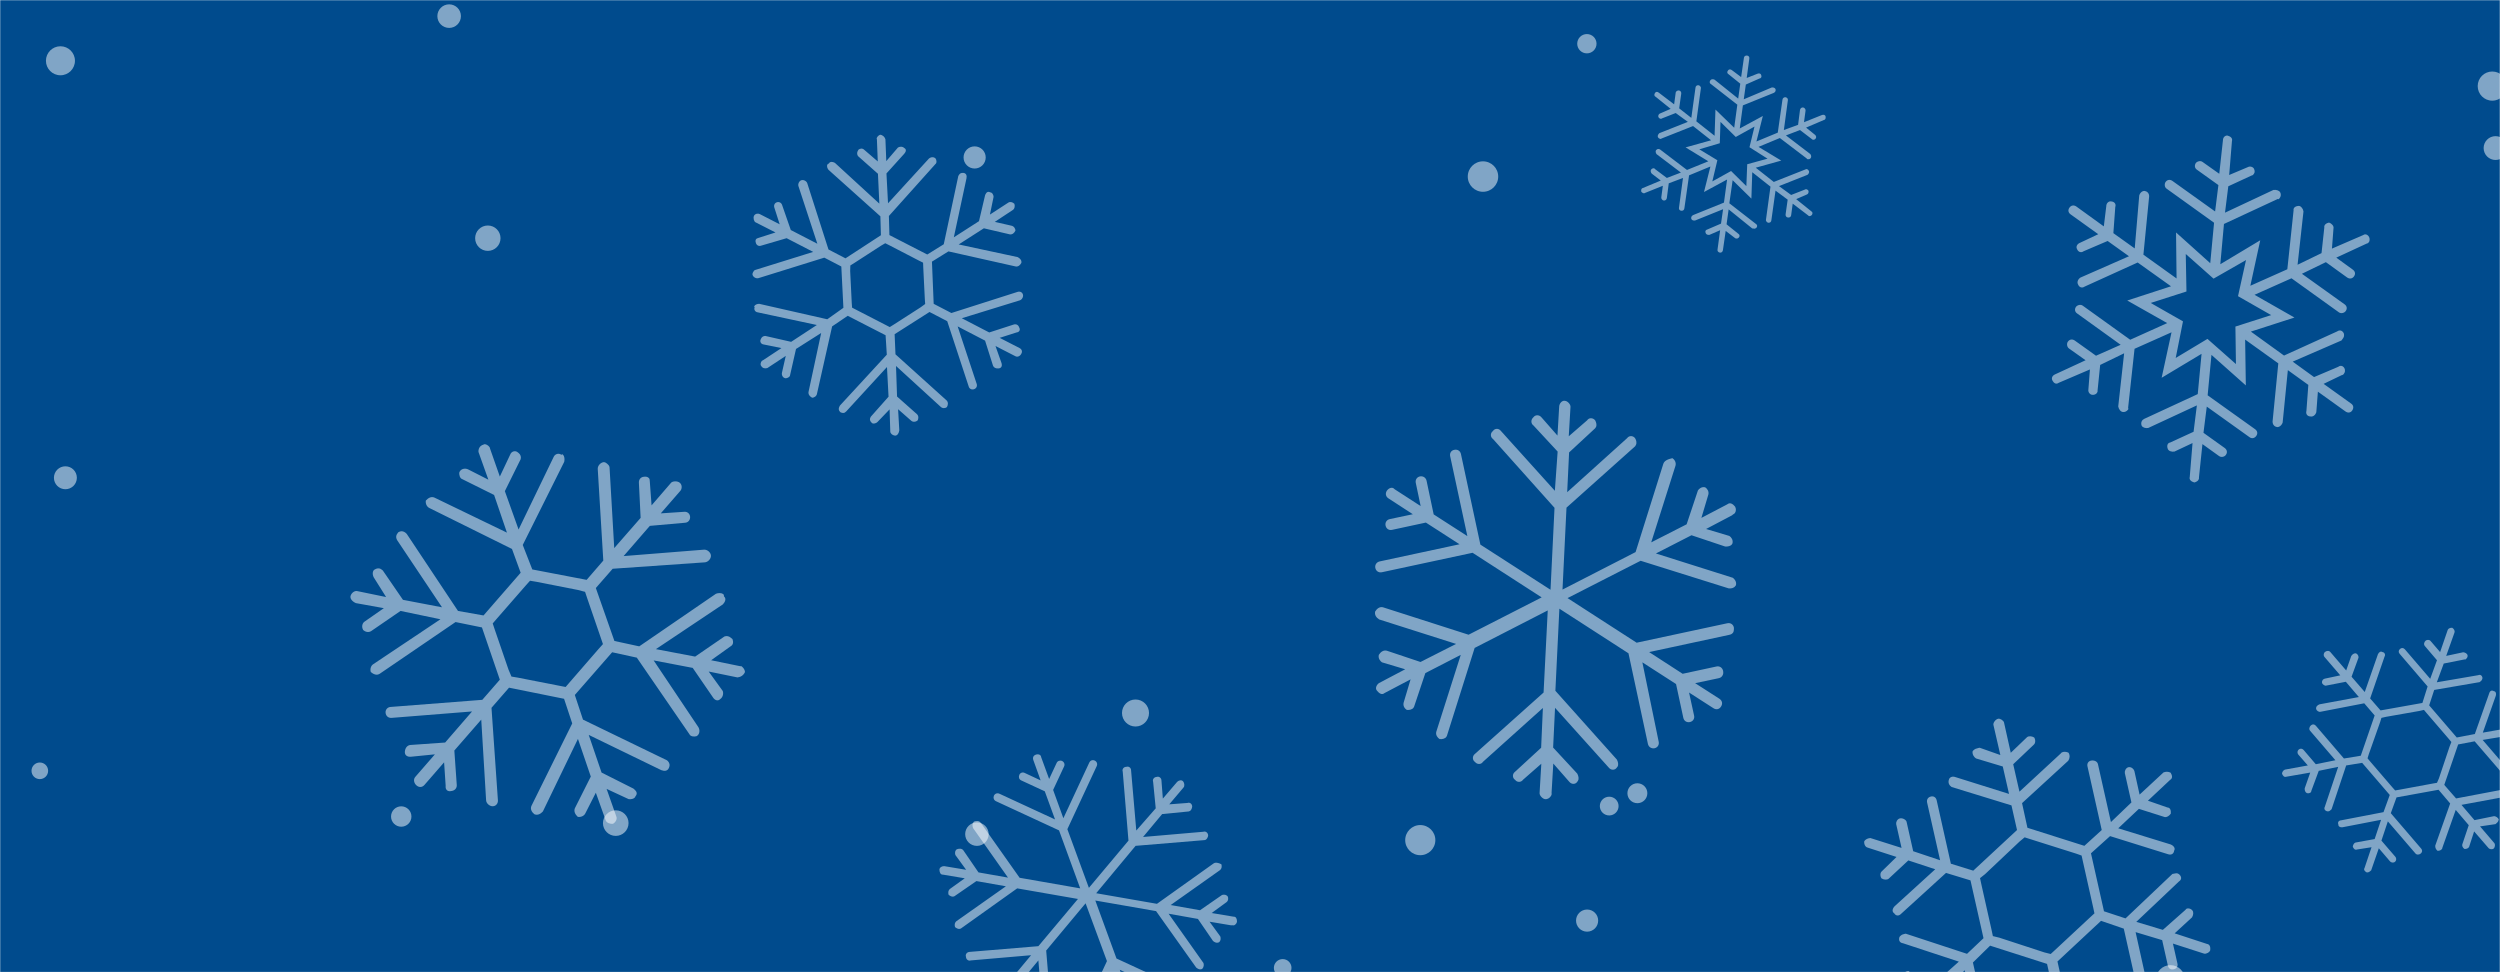 <svg xmlns="http://www.w3.org/2000/svg" version="1.1" xmlns:xlink="http://www.w3.org/1999/xlink" xmlns:svgjs="http://svgjs.dev/svgjs" width="1440" height="560" preserveAspectRatio="none" viewBox="0 0 1440 560"><g mask="url(&quot;#SvgjsMask1016&quot;)" fill="none"><rect width="1440" height="560" x="0" y="0" fill="rgba(0, 75, 141, 1)"></rect><circle r="5.56" cx="914.04" cy="25.18" filter="url(#SvgjsFilter1017)" fill="rgba(255, 255, 255, 0.5)"></circle><circle r="5.075" cx="738.825" cy="557.505" filter="url(#SvgjsFilter1017)" fill="rgba(255, 255, 255, 0.5)"></circle><circle r="5.4" cx="926.9" cy="464.3" filter="url(#SvgjsFilter1017)" fill="rgba(255, 255, 255, 0.5)"></circle><circle r="5.74" cx="943.13" cy="456.9" filter="url(#SvgjsFilter1017)" fill="rgba(255, 255, 255, 0.5)"></circle><circle r="6.38" cx="561.39" cy="90.69" filter="url(#SvgjsFilter1017)" fill="rgba(255, 255, 255, 0.5)"></circle><circle r="6.76" cx="562.7" cy="480.47" filter="url(#SvgjsFilter1017)" fill="rgba(255, 255, 255, 0.5)"></circle><circle r="7.31" cx="280.99" cy="137.2" filter="url(#SvgjsFilter1017)" fill="rgba(255, 255, 255, 0.5)"></circle><circle r="6.79" cx="258.71" cy="9.29" filter="url(#SvgjsFilter1017)" fill="rgba(255, 255, 255, 0.5)"></circle><circle r="8.68" cx="818.08" cy="483.91" filter="url(#SvgjsFilter1017)" fill="rgba(255, 255, 255, 0.5)"></circle><circle r="7.37" cx="354.67" cy="474.11" filter="url(#SvgjsFilter1017)" fill="rgba(255, 255, 255, 0.5)"></circle><circle r="6.605" cx="37.665" cy="275.195" filter="url(#SvgjsFilter1017)" fill="rgba(255, 255, 255, 0.5)"></circle><circle r="7.78" cx="654.05" cy="410.69" filter="url(#SvgjsFilter1017)" fill="rgba(255, 255, 255, 0.5)"></circle><circle r="5.875" cx="231.115" cy="470.315" filter="url(#SvgjsFilter1017)" fill="rgba(255, 255, 255, 0.5)"></circle><circle r="8.35" cx="1250.16" cy="564.27" filter="url(#SvgjsFilter1017)" fill="rgba(255, 255, 255, 0.5)"></circle><circle r="6.865" cx="1437.435" cy="85.285" filter="url(#SvgjsFilter1017)" fill="rgba(255, 255, 255, 0.5)"></circle><circle r="8.4" cx="1435.55" cy="49.59" filter="url(#SvgjsFilter1017)" fill="rgba(255, 255, 255, 0.5)"></circle><circle r="8.355" cx="34.815" cy="35.005" filter="url(#SvgjsFilter1017)" fill="rgba(255, 255, 255, 0.5)"></circle><circle r="4.785" cx="22.935" cy="443.985" filter="url(#SvgjsFilter1017)" fill="rgba(255, 255, 255, 0.5)"></circle><circle r="8.77" cx="854.2" cy="101.7" filter="url(#SvgjsFilter1017)" fill="rgba(255, 255, 255, 0.5)"></circle><circle r="6.375" cx="914.175" cy="530.265" filter="url(#SvgjsFilter1017)" fill="rgba(255, 255, 255, 0.5)"></circle><path d="M247.5 292.7L294.9 316.2 299.9 329.9 278.5 354.5 263.8 351.9 234.4 307.7C234 307.2 234 307.2 233.5 306.8 232.5 306 231.1 305.6 229.4 306.6 228.1 308.1 227.8 309.5 228.8 311.2L254.6 349.8 232.1 345.5 220.5 328.6C220.5 328.6 220 328.2 220 328.2 219 327.3 217.6 327 215.9 328 214.6 328.5 214.3 330.8 215.3 332.6L222.4 343.9 205.9 340.5C204.5 340.1 202.7 341.2 202 343S203.1 346.6 205 347.4L221.1 350.3 210.2 357.9C208.5 358.9 208.2 361.2 209.2 362.9 210.2 363.8 212.1 364.6 213.8 363.5L230.7 351.9 253.7 356.7 215.1 382.5C213.4 383.5 213.1 385.8 213.6 387.1 215.1 388.4 217 389.2 218.7 388.1L262.4 358.3 277.6 361.4 287.9 391.5 277.8 403.1 225 407.2C223.2 407.3 221.9 408.8 222.1 410.6S223.6 413.6 225.5 413.5L271.9 409.8 256.4 427.7 236.5 429.1C234.7 429.2 233.4 430.7 233.2 432.9S234.7 436 236.5 435.9L250.5 434.5 239.2 447.5C237.9 449 238.5 451.2 239.9 452.4 241.4 453.7 243.2 453.6 244.5 452.1L255.8 439.1 256.7 452.6C256.4 454.9 257.9 456.2 260.1 455.6 261.9 455.4 263.2 454 263.1 452.2L261.7 432.3 277.2 414.5 280 461C280.1 462.8 282.1 464.5 283.9 464.4S286.9 462.8 286.8 461L283.1 407.7 293.2 396.1 324.9 402.5 329.6 416.7 306.1 464.2C305.3 466 306.3 467.8 307.8 469 309.7 469.8 311.4 468.8 312.7 467.4L332.9 425.6 340.3 447.3 331.1 465.6C330.4 467.5 331.4 469.2 332.8 470.5 334.2 470.8 336.4 470.2 337.2 468.4L343.2 456.6 348.9 472.6C349.4 473.9 351.3 474.7 353.1 474.5 354.8 473.5 355.6 471.6 355 470.3L349.4 454.4 362.1 460.3C363.5 460.6 365.7 460 366 458.7 367.3 457.2 366.8 455.9 365.3 454.6 365.3 454.6 364.8 454.2 364.8 454.2L346.5 445 339.1 423.3 380.9 443.6C382.7 444.3 384.5 444.2 385.3 442.3 386.1 440.5 385.5 439.2 384.6 438.3 384.1 437.9 384.1 437.9 384.1 437.9L335.8 414.5 331.1 400.3 352.6 375.7 366.8 378.8 397.1 422.9C397.7 424.3 400 424.5 401.3 424 403 423 403.3 420.7 402.3 418.9L376.5 380.4 399 384.7 410.6 401.6C411.6 403.3 413.5 404.1 414.8 402.7 416.5 401.6 416.8 399.3 416.3 398L408.2 386.8 424.8 390.2C426.6 390 428.3 389 429.1 387.1 429.1 386.2 428.5 384.9 427.5 384.1 427.1 383.7 427.1 383.7 426.2 383.7L409.6 380.3 420.8 372.3C422.6 371.3 422.4 369.5 421.9 368.1 421.4 367.7 421.4 367.7 420.9 367.3 420 366.5 418.6 366.1 417.3 366.6L400.4 378.2 377.8 373.9 416.4 348.1C417.7 346.7 418.5 344.8 417 343.5 417 342.6 417 342.6 416.5 342.2 415.5 341.4 413.7 341.5 412.4 342L368.2 372.3 353.9 369.2 343.2 338.7 352.9 327.6 406.1 323.9C407.9 323.7 409.6 321.8 409.5 320S407.4 316.5 405.6 316.6L359.2 320.3 374.3 302.9 394.6 301.1C396.4 301 397.6 299.5 397.5 297.7 397.4 295.9 395.9 294.6 394.1 294.8L380.6 295.7 391.9 282.7C392.8 281.7 393.1 279.4 391.6 278.1 390.2 276.9 387.5 277.1 386.6 278L375.3 291.1 374.3 277.5C374.3 276.6 374.2 275.7 373.7 275.3 372.8 274.5 371.9 274.5 371 274.6 369.1 274.7 367.9 276.2 368 278L369 298.3 353.8 315.7 351.1 269.2C351 268.3 350.5 267.8 349.6 267 349.1 266.6 348.6 266.2 347.7 266.2 345.9 266.4 344.2 268.3 344.3 270.1L347.5 322.9 337.9 334 306.6 328 301.1 313.9 325 266C325.3 264.6 325.2 262.8 324.3 262 323.8 261.5 323.8 261.5 323.4 262 321.9 260.8 319.7 261.4 318.9 263.2L298.7 305 290.8 282.9 299.9 264.5C300.3 263.2 299.8 261.8 298.8 261 298.8 261 298.3 260.6 298.3 260.6 296.9 259.3 294.6 259.9 293.9 261.8L287.9 274.5 282.3 258.5C282.2 257.6 281.7 257.2 281.3 256.8 280.3 255.9 278.9 255.6 278.5 256.1 276.3 256.7 275.5 258.5 275.6 260.3L281.3 276.3 269.5 270.3C267.6 269.5 265.4 270.1 264.6 272 264.3 273.4 264.9 275.6 266.3 276L284.6 285.1 292 306.8 250.2 286.6C248.3 285.8 246.6 286.9 245.3 288.3 245 289.7 245.6 291.9 247.5 292.7ZM286.3 356.2L302.7 337.4 305.3 334.5 308.9 335.1 332.8 339.8 337 340.9 338.2 344.5 346.1 367.5 347.3 371 344.7 373.9 328.3 392.8 325.8 395.7 322.2 395 298.2 390.3 294.6 389.7 292.9 385.7 285 362.7 283.8 359.1 286.3 356.2Z" fill="rgba(255, 255, 255, 0.5)"></path><path d="M1075.7 488.2L1092.4 493.6 1083.9 501.9C1083 502.6 1082.8 504.4 1083.7 505.9 1085 506.8 1086.8 506.9 1087.8 506.2L1099.2 495.6 1114.7 500.7 1091.3 522C1089.9 523.5 1089.7 525.2 1091.1 526.1 1092 527.6 1093.7 527.8 1095.1 526.3L1120.9 502.8 1135 507.1 1142.5 540.4 1133 549.4 1097.7 537.8C1097.2 537.9 1096.6 538 1096.1 538.2 1095.5 538.3 1094.5 539.1 1094.1 539.7 1093.4 541.6 1094.3 543.1 1096.1 543.3L1128.3 553.9 1116.3 564.6 1099.7 559.7C1099.6 559.2 1099.1 559.3 1098.5 559.4 1097.4 559.7 1096.5 560.4 1096.2 561.7 1095.9 562.9 1096.8 564.4 1098.1 565.2L1111.6 569.1 1096.9 582.7C1095.9 583.5 1095.7 585.3 1096.6 586.8 1098 587.7 1099.7 587.8 1100.7 587L1114.5 574.2 1117 585.7C1117.4 587.3 1119.3 588.1 1120.4 587.8 1122 587.4 1123.4 586 1123 584.3L1119.7 569.6 1131.7 558.9 1138.5 589.5C1138.9 591.1 1140.2 592 1141.9 591.6 1143.5 591.2 1144.4 589.9 1144 588.3L1136.4 554.4 1146.3 544.7 1179.1 555.2 1181.9 567.7 1155.7 591.9C1154.2 592.9 1154.1 595.2 1155.5 596 1156.4 597.5 1158 597.2 1159.6 596.3L1183.3 574.3 1186.9 590.1 1174.9 600.9C1174 601.6 1173.9 604 1174.7 604.9S1177.8 605.9 1179.3 605L1188.3 596.7 1192.6 615.8C1193 617.5 1194.9 618.2 1196.5 617.8 1197.6 617.6 1199 616.1 1198.6 614.5L1194.4 595.4 1206.6 598.9C1207.8 599.2 1209.5 598.9 1210.2 597 1210.5 595.8 1209.5 593.7 1208.3 593.4L1192.9 588.8 1189.3 573 1220.2 582.7C1222 582.9 1223.6 582.5 1224.3 580.6 1224.6 579.4 1223.6 577.3 1222.4 577L1187.9 566.4 1185.1 553.8 1210.2 530.4 1223.3 534.9 1230.9 568.8C1231.3 570.5 1232.6 571.3 1234.2 570.9 1235.9 570.6 1237.3 569.1 1236.9 567.5L1230.1 536.9 1245.4 541.5 1248.7 556.2C1249.1 557.9 1250.4 558.7 1252.1 558.3 1253.7 558 1254.6 556.6 1254.2 555L1251.6 543.5 1269.6 549.3C1270.8 549.6 1272.8 548.5 1273.1 547.3 1273.3 545.6 1272.9 543.9 1271.2 543.7L1252.6 537.6 1262.6 528.4C1263.4 527.1 1263.6 525.3 1262.8 524.4 1262 523.4 1260.8 523.1 1259.7 523.3 1259.7 523.3 1259.2 523.5 1258.8 524.1L1245.8 535.6 1230.5 531 1255.1 507.7C1256.6 506.8 1256.8 505.1 1255.3 503.7 1254.7 503.2 1254 502.8 1252.9 503.1 1252.4 503.2 1251.8 503.3 1251.3 503.4L1224.3 529 1211.9 524.9 1204.4 491.5 1215.4 481.6 1248.7 492C1250.6 492.7 1252.1 491.8 1252.3 490 1253.1 488.7 1252.2 487.2 1250.3 486.4L1220.1 477.1 1232 465.9 1246.8 470.6C1248 470.9 1249.5 470 1250.4 468.6 1250.5 466.9 1250.2 465.2 1248.4 465.1L1237.2 461.2 1250 449.2C1251.6 448.3 1251.2 446.6 1250.3 445.1 1249.6 444.7 1248.4 444.4 1247.3 444.6 1247.3 444.6 1246.7 444.8 1246.2 444.9L1232.4 457.7 1229.4 444.1C1229.1 443 1227.7 441.6 1226 441.9 1224.4 442.3 1223.7 444.2 1223.9 445.3L1227.7 462.2 1215.9 473.5 1208.4 440.1C1208 438.5 1206.2 437.8 1204.5 438.1S1202 439.9 1202.4 441.5L1210.6 478.1 1200.6 487.2 1167.8 476.8 1164.7 462.6 1191.3 438.2C1192.2 436.9 1192.4 435.1 1191.5 433.6 1190.8 433.2 1189.6 432.9 1188.5 433.1 1187.9 433.2 1187.4 433.4 1187 434L1163.2 456 1159.6 440.2 1171.5 428.9C1172.4 428.1 1172.6 426.3 1171.7 424.8 1170.4 424 1168.6 423.8 1167.6 424.6L1158.2 433.6 1154.3 416.1C1154 415 1152 413.7 1150.9 414 1149.3 414.4 1148 416.4 1148.2 417.5L1152.2 434.9 1140.3 430.7C1139.8 430.8 1139.2 430.9 1138.7 431.1 1137.6 431.3 1136.6 432.1 1136.2 432.8 1136 434.5 1136.9 436.1 1138.3 436.9L1153.6 441.5 1157.2 457.3 1126.3 447.6C1124.4 446.9 1122.9 447.8 1122.6 449 1121.9 450.9 1122.8 452.4 1124.1 453.3L1158.6 463.9 1161.8 478.1 1136.6 501.5 1123.7 497.5 1115.5 460.9C1115.1 459.3 1113.8 458.4 1112.2 458.8 1110.5 459.2 1109.7 460.5 1110 462.2L1117.5 495.5 1102 490.3 1098.2 473.4C1098 472.3 1096 471 1094.3 471.4 1092.7 471.8 1092 473.7 1092.2 474.7L1095.3 488.4 1077.3 482.7C1076.8 482.8 1076.8 482.8 1076.2 482.9 1075.1 483.2 1074.2 483.9 1073.8 484.6 1073.6 486.4 1074.5 487.9 1075.7 488.2ZM1163.3 484.7L1166.2 482.3 1169.3 483.3 1195.9 491.7 1199 492.8 1199.7 496 1205.7 522.8 1206.4 526.1 1204 528.3 1183.6 547.3 1181.2 549.5 1177.6 548.6 1151.6 540.1 1147.9 539.2 1147.2 535.9 1141.2 509.1 1140.5 505.8 1143.4 503.5 1163.3 484.7Z" fill="rgba(255, 255, 255, 0.5)"></path><path d="M1361.2 135.4L1343.2 143.2 1344.1 131.4C1344.3 130.2 1343.2 128.8 1341.5 128.2 1340 128.5 1338.5 129.5 1338.8 131.1L1337.2 145.8 1323.4 152.5 1326.8 121.8C1326.6 120.3 1325.5 118.8 1324.3 118.6 1322.3 118.6 1320.8 119.6 1321.1 121.2L1317.5 155.1 1296.2 164.6 1301.9 138.4 1278.9 152.2 1281 129 1312 114.6C1312.4 115 1312.8 114.5 1313.1 114.1 1313.8 113.2 1314 111.9 1313.4 110.8 1312.8 109.7 1311.1 109.2 1309.5 109.4L1281.6 122.5 1283.5 107.3 1296.9 101.1C1297.7 101 1298 100.5 1298.3 100 1298.7 99.6 1298.9 98.4 1298.3 97.2 1297.7 96.1 1296 95.6 1294.9 96.2L1284 100.8 1285.6 81.3C1286.1 79.6 1284.8 78.6 1283.1 78.1 1281.9 77.9 1280.4 78.9 1280.4 80.9L1278.3 100.1 1268.7 93.3C1267.4 92.3 1265.5 93 1264.8 93.9 1263.9 95.3 1264.1 96.9 1265.5 97.8L1277.8 106.6 1275.9 121.8 1251.3 104.2C1249.9 103.2 1248.3 103.5 1247.4 104.8 1246.7 105.7 1246.6 107.8 1248 108.7L1275.3 128.3 1273.1 151.6 1253.4 133.9 1253.7 160.4 1234.6 146.7 1237.9 113.2C1238 111.2 1236.6 110.2 1235.4 110 1234.1 109.8 1232.7 110.9 1232.2 112.6L1229.6 143.1 1217.3 134.3 1218.4 119.2C1219 117.5 1217.9 116.1 1215.9 116 1214.7 115.8 1213.2 116.9 1213.2 118.9L1211.8 130.4 1195.9 118.9C1194.5 118 1193 118.2 1192 119.6S1191.3 122.5 1192.7 123.5L1208.6 134.9 1198.2 139.8C1196.3 140.5 1195.7 142.2 1196.3 143.3 1197 145.2 1198.7 145.8 1200.2 144.7L1214 138.8 1226.3 147.6 1198.3 159.9C1196.8 160.9 1196.3 162.6 1196.9 163.7 1197.6 165.6 1199.3 166.1 1200.7 165.1L1231.3 151.2 1250.5 164.9 1225.3 173.1 1248.3 186.1 1227 195.7 1199.7 176.1C1198.4 175.1 1196.5 175.8 1195.8 176.7 1194.8 178.1 1195.1 179.7 1196.5 180.6L1221.5 198.6 1207.3 204.9 1195 196.1C1193.6 195.2 1192.1 195.4 1191.1 196.8 1190.4 197.7 1190.4 199.7 1191.7 200.7L1201.3 207.5 1183.8 215.6C1181.9 216.4 1181.4 218.1 1182.4 219.5 1183 220.6 1184.3 221.6 1185.8 220.5L1203.8 212.8 1202.9 224.5C1202.7 225.8 1203.7 227.2 1205 227.4 1206.2 227.6 1207.3 227 1207.6 226.6 1208 226.1 1208.3 225.7 1208.2 224.9L1209.7 210.2 1223.5 203.5 1220.1 234.1C1220.4 235.7 1221.4 237.1 1222.7 237.3 1223.9 237.5 1225 236.9 1225.7 236 1226 235.6 1226 235.6 1225.8 234.8L1229.5 200.9 1250.8 191.4 1245.1 217.6 1268.1 203.8 1265.9 227 1235 241.3C1233.8 241.9 1232.9 243.3 1233.6 245.2 1234.2 246.3 1235.9 246.8 1237.4 246.5L1265.4 233.5 1263.5 248.7 1250 254.9C1248.5 255.1 1247.9 256.8 1248.7 258.7 1249.2 259.8 1250.9 260.4 1252.5 260.1L1262.9 255.2 1261.3 274.7C1260.8 276.4 1262.2 277.4 1263.9 277.9 1264.6 277.8 1265.7 277.2 1266.1 276.7 1266.4 276.3 1266.7 275.8 1266.6 275L1268.6 255.8 1278.2 262.7C1279.6 263.7 1281.5 263 1282.1 262L1282.1 262C1283.1 260.7 1282.8 259.1 1281.5 258.1L1269.2 249.3 1271.1 234.2 1295.7 251.8C1297 252.8 1298.6 252.5 1299.6 251.1S1300.3 248.2 1298.9 247.2L1271.6 227.7 1273.8 204.4 1293.6 222 1293.2 195.6 1312.3 209.3 1309 242.8C1309 244.8 1310.3 245.8 1311.6 246 1312.8 246.1 1314.2 245.1 1314.8 243.4L1317.8 213.2 1329.6 221.7 1328.5 236.7C1328 238.4 1329 239.9 1331 239.9 1332.3 240.1 1333.7 239.1 1334.2 237.4L1335.1 225.6 1351 237C1352.4 238 1354 237.8 1354.9 236.4S1355.7 233.5 1354.3 232.5L1338.4 221.1 1348.8 216.1C1349.6 216 1349.9 215.6 1350.2 215.1 1350.9 214.2 1350.7 213.4 1350.6 212.6 1349.9 210.7 1348.2 210.2 1346.8 211.3L1332.9 217.2 1320.6 208.3 1348.7 196.1C1349 195.6 1349.3 195.2 1349.7 194.7 1350.3 193.8 1350.2 193 1350.1 192.2 1349.4 190.4 1347.7 189.8 1346.2 190.9L1315.6 204.8 1296.5 191 1321.6 182.9 1298.6 169.8 1319.9 160.3 1347.2 179.9C1348.6 180.9 1350.5 180.1 1351.1 179.2 1352.1 177.9 1351.9 176.3 1350.5 175.3L1325.9 157.7 1339.7 151 1351.9 159.8C1353.3 160.8 1354.9 160.6 1355.9 159.2S1356.6 156.3 1355.2 155.3L1345.7 148.4 1363.2 140.3C1364 140.2 1364.3 139.7 1364.6 139.3 1364.9 138.8 1365.1 137.6 1364.6 136.5 1364 135.4 1362.6 134.4 1361.2 135.4ZM1308.2 181.5L1287.6 188.1 1287.9 209.7 1271.5 195.2 1253.2 206.2 1257.4 185.1 1238.8 174.5 1259.4 167.9 1259 146.3 1275 160.5 1293.7 149.8 1289.1 170.6 1308.2 181.5Z" fill="rgba(255, 255, 255, 0.5)"></path><path d="M1458.8 416.8L1446.5 419 1449 410.9C1449.4 410.1 1448.9 408.9 1447.8 408.3 1446.7 408.2 1445.5 408.7 1445.2 409.5L1441.5 420 1430.1 422 1437.6 400.7C1438 399.3 1437.5 398.2 1436.4 398.1 1435.3 397.4 1434.2 397.9 1433.8 399.3L1425.5 422.8 1415.1 424.8 1399.2 406.3 1402.1 397.4 1428.3 392.9C1428.6 392.6 1428.9 392.4 1429.2 392.1 1429.5 391.9 1429.9 391 1429.9 390.5 1429.7 389 1428.6 388.4 1427.5 388.9L1403.6 393 1407.6 382.2 1419.7 379.8C1419.9 380.1 1420.2 379.8 1420.5 379.5 1421.1 379 1421.5 378.2 1421.3 377.3 1421 376.5 1420 375.8 1418.8 375.7L1409 377.8 1413.8 364.3C1414.1 363.5 1413.6 362.3 1412.5 361.6 1411.4 361.5 1410.2 362 1409.9 362.8L1405.5 375.6 1400 369.2C1399.3 368.3 1397.8 368.5 1397.2 369 1396.3 369.8 1395.9 371.1 1396.7 372.1L1403.7 380.3 1399.8 391 1385.2 374C1384.4 373.1 1383.3 373 1382.4 373.8 1381.5 374.6 1381.4 375.7 1382.2 376.6L1398.3 395.4 1395.3 404.9 1371.2 409.2 1365.2 402.3 1373.5 378.2C1374.2 377.1 1373.5 375.7 1372.3 375.6 1371.2 374.9 1370.3 375.7 1369.7 376.8L1362.1 398.6 1354.5 389.8 1358.4 379.1C1358.8 378.2 1358.1 376.8 1357.2 376.4S1354.9 376.8 1354.3 377.9L1351.4 386.2 1342.3 375.6C1341.5 374.6 1340 374.8 1339.1 375.6 1338.5 376.1 1338.1 377.5 1338.9 378.4L1348 389 1339.1 390.9C1338.2 391.1 1337.3 391.9 1337.5 393.3 1337.7 394.2 1339.1 395.2 1339.9 394.9L1351.2 392.7 1358.7 401.5 1336 405.7C1334.8 406.2 1333.9 407 1334.1 408.4 1334.3 409.3 1335.6 410.2 1336.5 410L1361.8 405.1 1367.8 412.1 1359.8 435.3 1350.1 436.9 1333.9 418C1333.1 417.1 1332 417 1331.1 417.8 1330.2 418.6 1329.8 420 1330.6 420.9L1345.2 437.9 1333.9 440.2 1326.9 432C1326.1 431.1 1325 431 1324.1 431.7 1323.2 432.5 1323.1 433.7 1323.8 434.6L1329.3 440.9 1316.1 443.3C1315.2 443.6 1314.3 444.9 1314.5 445.8 1315 446.9 1315.7 447.8 1316.9 447.4L1330.7 445 1327.5 454.1C1327.4 455.3 1327.9 456.4 1328.7 456.8 1329.5 457.1 1330.4 456.9 1331 456.4 1331 456.4 1331.3 456.1 1331.3 455.6L1335.6 444 1346.8 441.7 1339.1 464.7C1338.5 465.8 1339 466.9 1340.4 467.3 1340.9 467.4 1341.5 467.4 1342.1 466.9 1342.4 466.6 1342.7 466.4 1343 466.1L1351.4 440.9 1360.6 439.4 1376.5 457.9 1372.9 467.8 1348.5 472.5C1347 472.6 1346.4 473.7 1346.9 474.9 1346.8 476 1347.9 476.7 1349.3 476.5L1371.5 472.2 1367.8 483.3 1356.8 485.3C1356 485.5 1355.3 486.6 1355.2 487.7 1355.7 488.9 1356.5 489.8 1357.7 489.3L1366 488 1362 499.9C1361.3 501 1362.1 501.9 1363.2 502.5 1363.8 502.6 1364.6 502.4 1365.2 501.8 1365.2 501.8 1365.5 501.6 1365.8 501.3L1370.2 488.6 1376.7 496.2C1377.2 496.8 1378.6 497.2 1379.5 496.4 1380.5 495.6 1380.3 494.2 1379.8 493.6L1371.7 484.2 1375.4 473.1 1391.3 491.6C1392 492.5 1393.5 492.4 1394.4 491.6S1395.4 489.7 1394.6 488.8L1377.1 468.4 1380.4 459.3 1404.6 454.9 1411.3 462.8 1402.7 487.1C1402.6 488.2 1403.1 489.4 1404.1 490.1 1404.7 490.1 1405.6 489.9 1406.2 489.4 1406.5 489.1 1406.8 488.8 1406.8 488.3L1414.5 466.5 1422 475.3 1418.3 486.3C1418 487.1 1418.5 488.3 1419.5 489 1420.7 489.1 1421.8 488.6 1422.2 487.8L1425.1 478.9 1433.5 488.6C1434 489.2 1435.7 489.4 1436.3 488.8 1437.2 488 1437.3 486.4 1436.8 485.7L1428.5 476 1437.4 474.7C1437.7 474.5 1438 474.2 1438.3 473.9 1438.9 473.4 1439.2 472.6 1439.3 472 1438.8 470.9 1437.7 470.2 1436.6 470.1L1425.3 472.4 1417.8 463.6 1440.5 459.4C1442 459.2 1442.6 458.1 1442.4 457.2 1442.2 455.8 1441.1 455.2 1440 455.1L1414.7 459.9 1407.9 452.1 1415.9 428.8 1425.4 427 1442.9 447.3C1443.6 448.3 1444.8 448.3 1445.7 447.6 1446.6 446.8 1446.7 445.7 1445.9 444.7L1430 426.2 1441.5 424.3 1449.6 433.7C1450.1 434.3 1451.8 434.4 1452.7 433.6 1453.6 432.9 1453.4 431.4 1452.9 430.8L1446.4 423.2 1459.6 420.8C1459.9 420.6 1459.9 420.6 1460.2 420.3 1460.9 419.8 1461.2 419 1461.2 418.4 1460.8 417.2 1459.7 416.6 1458.8 416.8ZM1404.8 448.4L1403.7 450.9 1401.4 451.3 1381.9 454.9 1379.6 455.3 1378 453.5 1365.2 438.6 1363.7 436.8 1364.4 434.5 1371 415.8 1371.7 413.5 1374.3 412.9 1393.6 409.5 1396.2 408.9 1397.7 410.7 1410.5 425.6 1412 427.4 1411 429.9 1404.8 448.4Z" fill="rgba(255, 255, 255, 0.5)"></path><path d="M958 267.4L942.1 318 900 339.6 902.3 292.4 941.9 257C941.9 257 942.2 256.4 942.2 256.4 942.9 255.4 942.6 253.6 941.8 252.4 940.6 250.8 938.3 250.8 937.2 252.4L902.7 283.5 903.8 260.6 918.8 246.7C918.8 246.7 919.2 246.1 919.2 246.1 919.9 245.1 919.5 243.3 918.8 242.1 917.5 240.5 915.2 240.5 914.2 242.1L903.6 251.3 904.6 234.5C904.8 233 903 231.1 901.6 230.9 899.6 230.4 898.2 232.6 898.1 234L897.1 250.9 887.9 240.4C886.6 238.8 884.3 238.8 883.2 240.4 881.7 241.7 881.7 244 883.3 245.1L897.2 260.1 895.6 282.7 864.5 248.2C863.3 246.6 861 246.6 859.9 248.3 858.3 249.5 858.4 251.8 860 252.9L895.4 292.5 893.1 339.7 852.7 313.7 841.5 261.5C841.1 259.7 839.5 258.7 837.7 259.1 835.9 259.4 834.9 261 835.3 262.8L845.2 308.8 825.8 296.3 821.7 276.9C821.3 275.1 819.7 274.1 817.9 274.4 816.1 274.8 815.1 276.4 815.5 278.2L818.3 291.5 803.3 281.8C802 280.2 799.9 281.1 798.8 282.7 797.8 284.3 798.2 286.1 799.8 287.1L813.8 296.2 800.5 299C798.7 299.4 797.7 301 798.1 302.8S800.1 305.6 801.8 305.2L821.3 301 840.7 313.5 794.6 323.4C792.9 323.8 791.8 325.4 792.2 327.2 792.6 329 794.2 330 796 329.6L848.2 318.4 888 344.1 845.9 365.6 796.6 349.8C794.7 349.3 793.1 350.6 792.1 352.2 791.6 354.2 792.8 355.8 794.4 356.8L838.7 370.9 818.2 381.3 798.8 374.8C796.8 374.3 795.2 375.6 794.2 377.2 793.7 379.2 795 380.8 796 381.5L809.4 385.5 794.4 393.4C793.2 394.1 791.8 396.3 793.1 397.8 794.4 399.4 796 400.5 797.5 399.2L812.5 391.3 808.5 404.7C808 406.7 809.2 408.2 810.3 408.9 811.7 409.1 813.5 408.7 814.2 407.6 814.2 407.6 814.5 407.1 814.5 407.1L821 387.7 841.4 377.2 827.3 421.5C826.8 423.4 828.1 425 829.2 425.7 830.6 425.9 832.4 425.5 833.1 424.4 833.1 424.4 833.4 423.9 833.4 423.9L849.4 373.2 891.5 351.6 889.1 398.9 849.5 434.3C848 435.5 848 437.8 849.6 438.9 850.9 440.5 853.2 440.4 854.2 438.8L888.7 407.8 887.7 430.7 872.6 444.6C871 445.8 871.1 448.2 872.7 449.2 873.9 450.8 876.2 450.7 877.3 449.1L887.8 439.9 886.8 456.8C886.7 458.2 888.5 460.1 889.9 460.3 891.3 460.5 892.5 459.7 893.2 458.7 893.6 458.1 893.9 457.6 893.7 456.7L894.7 439.8 903.9 450.3C905.2 451.9 907.5 451.9 908.5 450.3 908.5 450.3 908.9 449.7 908.9 449.7 909.6 448.6 909.2 446.9 908.5 445.6L894.6 430.6 895.7 407.7 926.7 442.2C928 443.8 930.3 443.7 931.3 442.1 931.3 442.1 931.7 441.6 931.7 441.6 932.4 440.5 932 438.7 931.3 437.5L895.9 397.9 898.2 350.6 938 376.3 949.2 428.5C949.6 430.3 951.2 431.3 953 431 954.8 430.6 955.8 429 955.4 427.2L946 381.5 965.4 394 969.6 413.5C970 415.3 971.6 416.3 973.4 415.9S976.2 413.9 975.8 412.2L972.9 398.9 986.9 407.9C988.5 409 990.3 408.6 991.3 407 992.4 405.3 992 403.6 990.4 402.5L976.4 393.5 989.7 390.7C990.6 390.5 991.4 390.3 992.1 389.2S992.6 387.2 992.5 386.4C992.1 384.6 990.5 383.5 988.7 383.9L969.2 388.1 949.9 375.6 995.9 365.7C996.8 365.5 997.6 365.3 998.3 364.3 998.7 363.7 998.8 362.3 998.7 361.4 998.3 359.6 996.7 358.6 994.9 359L942.7 370.2 902.9 344.5 945 323 995.7 338.9C997.1 339.1 998.8 338.7 999.5 337.6 999.5 337.6 999.9 337.1 999.9 337.1 1000.4 335.1 999.1 333.5 998.1 332.8L953.8 318.8 974.3 308.3 993.7 314.8C995.1 314.9 996.9 314.6 997.6 313.5 997.6 313.5 997.9 313 997.9 313 998.4 311 997.2 309.4 996.1 308.7L982.7 304.7 997.7 296.8C998 296.3 998.9 296.1 999.3 295.5 1000 294.5 1000.1 293 999.4 291.8 998.1 290.2 996.5 289.2 994.9 290.5L980 298.3 984 284.9C984.5 283 983.3 281.4 982.2 280.7 980.2 280.2 978.6 281.5 978 282.5L971.5 302 951.1 312.4 965.1 268.2C965.6 266.2 964.4 264.6 963.3 263.9 960.6 264.5 958.5 265.4 958 267.4Z" fill="rgba(255, 255, 255, 0.5)"></path><path d="M470.6 226.7L479.3 188 488.3 181.9 510.1 193.1 510.8 204.3 483.8 233.6C483.6 234 483.6 234 483.4 234.4 483 235.3 482.9 236.3 484 237.4 485.3 238.1 486.4 238.1 487.4 237L510.9 211.4 511.8 228.5 501.6 240C501.6 240 501.4 240.4 501.4 240.4 500.9 241.3 500.9 242.4 502 243.4 502.6 244.3 504.3 244.1 505.4 243.1L512.4 235.8 512.8 248.5C512.8 249.6 513.9 250.7 515.4 250.9S517.8 249.4 518 247.9L517.3 235.7 524.7 242.2C525.8 243.3 527.5 243.1 528.6 242.1 529 241.2 529.3 239.7 528.2 238.6L516.7 228.4 516.1 210.8 541.8 234.3C542.9 235.4 544.6 235.2 545.4 234.5 546.1 233.3 546.3 231.8 545.3 230.7L515.8 204.1 515.3 192.5 535.4 179.7 545.6 185 558 222.7C558.4 224 559.7 224.6 561 224.2S563 222.5 562.6 221.2L551.6 188 567.4 196.2 571.9 210.4C572.3 211.7 573.6 212.4 575.3 212.2S577.3 210.5 576.9 209.2L573.4 199.3 584.9 205.2C586.2 205.9 587.7 205 588.3 203.7 589 202.5 588.6 201.2 587.3 200.5L575.8 194.6 585.5 191.5C587.2 191.3 587.9 190 587 188.5 586.6 187.2 585.3 186.5 584 186.9L569.8 191.5 554 183.3 587.4 173C588.7 172.6 589.6 170.9 589.2 169.6S587.5 167.7 586.2 168.1L548 180.3 537.8 175 536.8 150.7 546.3 144.8 585.1 153.5C586.6 153.7 587.7 152.6 588.3 151.4 588.6 149.9 587.5 148.8 586.2 148.1L552.2 140.8 566.7 131.5 581.7 135C583.2 135.2 584.3 134.1 584.9 132.8 584.9 131.8 584.1 130.3 582.6 130L573 127.8 583.6 120.8C584.4 120.2 584.7 118.7 584.3 117.4 583.2 116.3 581.7 116.1 580.8 116.7L570.2 123.6 572.3 113.4C572.3 112.3 571.5 110.8 570.4 110.8 569.1 110.1 568.2 110.7 567.6 112 567.6 112 567.4 112.5 567.4 112.5L563.9 127.4 549.4 136.7 556.7 102.7C557 101.2 556.6 99.9 555.1 99.6 553.6 99.4 552.7 100 552.3 100.9 552 101.3 552 101.3 552 101.3L543.6 140.7 534.1 146.6 512.3 135.4 512 124.4 538.8 94.5C539.7 93.9 539.5 92.1 538.9 91.3 537.8 90.2 536.1 90.4 535 91.4L511.5 117.1 510.6 99.9 520.9 88.5C521.9 87.4 522.2 85.9 520.9 85.3 519.8 84.2 518.1 84.4 517.2 85L510.5 92.8 510 80.2C509.6 78.9 508.5 77.8 507 77.6 506.4 77.8 505.5 78.4 505.1 79.3 504.9 79.7 504.9 79.7 505.1 80.3L505.6 93 497.7 86.2C496.6 85.2 495.3 85.6 494.5 86.2 494.3 86.6 494.3 86.6 494 87.1 493.6 87.9 493.6 89 494.2 89.9L505.7 100.1 506.5 117.3 480.9 93.8C479.6 93.1 478.1 92.9 477.4 94.2 476.8 94.4 476.8 94.4 476.6 94.8 476.1 95.6 476.5 96.9 477.2 97.8L507.1 124.6 507.4 135.5 487 148.8 477.2 143.7 465 105.6C464.6 104.3 462.9 103.4 461.6 103.8S459.5 106 459.9 107.2L470.8 140.4 455.5 132.5 450.5 118.1C450.1 116.8 448.8 116.1 447.5 116.5 446.2 116.9 445.6 118.2 446 119.5L449.1 129.2 437.6 123.3C436.7 122.8 435 123 434.3 124.3 433.7 125.6 434.3 127.5 435.1 128L446.7 133.9 437 137C436.3 137.2 435.7 137.4 435.4 137.9 435 138.7 435.2 139.4 435.4 140 435.8 141.3 437.1 142 438.4 141.5L453.1 137.2 468.4 145.1 435 155.5C434.4 155.7 434.1 156.1 433.7 156.9 433.5 157.4 433.3 157.8 433.5 158.4 433.9 159.7 435.6 160.6 436.9 160.2L474.8 148.4 484.6 153.5 485.8 177.3 476.5 183.9 437.3 175C436.3 175 435 175.4 434.5 176.3 434.3 176.7 434.3 176.7 434.7 176.9 434.1 178.2 434.9 179.7 436.4 179.9L470.5 187.2 455.7 196.9 440.8 193.5C439.7 193.5 438.8 194.1 438.4 195 438.4 195 438.2 195.4 438.2 195.4 437.5 196.7 438.3 198.2 439.8 198.4L450.1 200.5 439.5 207.5C438.9 207.7 438.6 208.1 438.4 208.5 438 209.4 438 210.4 438.4 210.7 439.2 212.2 440.7 212.4 442 212L452.6 205 450.4 214.7C450.1 216.2 451 217.7 452.5 217.9 453.5 217.9 455.1 217.1 455.1 216L458.5 201 473 191.8 465.7 225.8C465.5 227.3 466.5 228.4 467.8 229.1 468.9 229.1 470.4 228.2 470.6 226.7ZM510 187.1L493.3 178.5 490.8 177.2 490.6 174.4 489.7 156.1 489.8 152.9 492.2 151.4 507.5 141.5 509.9 140.1 512.5 141.4 529.1 150 531.7 151.3 531.8 154.1 532.7 172.3 532.9 175.1 530.3 177 514.9 186.9 512.5 188.4 510 187.1Z" fill="rgba(255, 255, 255, 0.5)"></path><path d="M698.8 497.5L666.4 520.6 631.4 514.5 654.1 487.2 693.8 483.9C693.8 483.9 694.3 483.8 694.3 483.8 695.2 483.4 695.8 482.2 695.9 481.2 695.8 479.6 694.4 478.6 693.1 479.1L658.4 482.1 669.4 468.9 684.7 467.4C684.7 467.4 685.2 467.2 685.2 467.2 686.1 466.9 686.6 465.6 686.7 464.6 686.7 463 685.3 462 684 462.5L673.5 463.3 681.7 453.6C682.5 452.8 682.2 450.9 681.5 450.1 680.5 448.9 678.7 449.6 678 450.4L669.8 460 669 449.6C669 448.1 667.6 447 666.2 447.5 664.7 447.6 663.7 449 664.2 450.3L665.7 465.6 654.5 478.4 651.5 443.7C651.5 442.2 650.1 441.2 648.7 441.7 647.2 441.7 646.2 443.1 646.7 444.5L650 484.2 627.2 511.4 614.8 477.6 631.7 441.3C632.3 440 631.8 438.7 630.6 438.1 629.3 437.5 628 438 627.4 439.3L612.5 471.3 606.6 455 612.9 441.5C613.5 440.3 613 438.9 611.7 438.3 610.5 437.8 609.1 438.3 608.6 439.5L604.3 448.7 599.7 436.1C599.6 434.6 597.9 434.2 596.6 434.7 595.2 435.2 594.7 436.4 595.2 437.8L599.4 449.5 590.2 445.2C589 444.6 587.6 445.1 587.1 446.4S587 448.9 588.2 449.5L601.8 455.8 607.7 472 575.7 457.2C574.4 456.6 573.1 457.1 572.5 458.3 572 459.5 572.4 460.9 573.7 461.5L610 478.3 622.2 511.7 587.3 505.6 564.9 473.9C564 472.7 562.5 472.7 561.1 473.2 559.9 474.2 560 475.7 560.5 477L580.6 505.5 563.6 502.5 554.9 489.8C554 488.6 552.4 488.7 551.1 489.2 549.9 490.1 550 491.6 550.3 492.5L556.5 501 543.9 498.9C542.9 498.8 541.1 499.5 541.1 501 541.2 502.5 541.7 503.9 543.2 503.8L555.7 505.9 547.2 512C546 513 546.1 514.5 546.4 515.4 547.2 516.1 548.4 516.7 549.3 516.4 549.3 516.4 549.8 516.2 549.8 516.2L562.4 507.5 579.4 510.5 550.9 530.6C549.7 531.6 549.8 533.1 550.1 534 550.9 534.7 552.1 535.3 553 535 553 535 553.5 534.8 553.5 534.8L585.9 511.7 620.9 517.8 598.1 545 558.4 548.3C556.9 548.4 555.9 549.8 556.4 551.1 556.4 552.6 557.8 553.7 559.2 553.2L593.9 550.2 582.9 563.4 567.6 564.9C566.1 565 565 566.3 565.5 567.7 565.6 569.2 567 570.2 568.3 569.7L578.8 569 570.6 578.6C569.8 579.4 570 581.4 570.8 582.1 571.6 582.9 572.7 583 573.6 582.7 574 582.5 574.5 582.3 574.7 581.7L583 572.1 583.7 582.5C583.8 584 585.2 585 586.5 584.6 586.5 584.6 587 584.4 587 584.4 587.9 584.1 588.4 582.8 588.6 581.8L587.1 566.5 598.1 553.2 601 587.9C601.1 589.4 602.5 590.5 603.8 590 603.8 590 604.3 589.8 604.3 589.8 605.2 589.5 605.8 588.2 605.9 587.2L602.6 547.5 625.3 520.3 637.6 553.6 620.7 589.9C620.1 591.2 620.6 592.5 621.8 593.1 623.1 593.7 624.4 593.2 625 591.9L640 560.4 646 576.6 639.7 590.1C639.1 591.4 639.6 592.7 640.8 593.3S643.4 593.4 644 592.1L648.3 582.9 652.6 594.6C653.1 596 654.3 596.6 655.6 596.1 657 595.6 657.6 594.3 657.1 593L652.8 581.3 662 585.5C662.6 585.8 663.3 586.1 664.2 585.8S665.3 584.8 665.6 584.2C666.2 583 665.7 581.6 664.5 581.1L650.9 574.8 645 558.6 677 573.4C677.6 573.7 678.2 574 679.1 573.7 679.6 573.5 680.3 572.7 680.6 572.1 681.2 570.9 680.7 569.5 679.5 568.9L643.1 552.1 630.9 518.7 665.9 524.8 689 557.3C689.8 558 691 558.6 691.9 558.3 691.9 558.3 692.4 558.1 692.4 558.1 693.5 557.1 693.5 555.6 693.2 554.7L673.1 526.3 690 529.3 698.7 542C699.5 542.7 700.7 543.3 701.6 542.9 701.6 542.9 702.1 542.8 702.1 542.8 703.3 541.8 703.2 540.3 702.9 539.4L696.7 530.9 709.2 533C709.7 532.8 710.3 533.1 710.8 533 711.7 532.6 712.4 531.8 712.5 530.8 712.5 529.3 712 527.9 710.5 528L697.9 525.9 706.4 519.7C707.6 518.8 707.6 517.3 707.2 516.4 706.3 515.2 704.8 515.2 703.9 515.5L691.2 524.3 674.3 521.3 702.7 501.2C703.9 500.2 703.8 498.7 703.5 497.8 701.7 496.9 700 496.5 698.8 497.5Z" fill="rgba(255, 255, 255, 0.5)"></path><path d="M1043.3 121.7L1034.6 114.7 1040.8 112C1041.5 111.8 1041.9 110.8 1041.7 109.9 1041.2 109.1 1040.3 108.7 1039.6 109.2L1031.7 112.3 1024.7 107.2 1041.1 100.7C1041.8 100.2 1042.2 99.3 1042 98.6 1041.5 97.5 1040.6 97.1 1039.9 97.6L1021.7 104.8 1011.3 96.6 1026 92.5 1012.9 84.6 1025.2 79.5 1040.7 91.3C1040.7 91.6 1041 91.7 1041.3 91.7 1042 91.8 1042.6 91.6 1043 91 1043.4 90.4 1043.3 89.4 1042.7 88.7L1028.7 78 1036.8 74.9 1043.6 80.1C1043.8 80.4 1044.2 80.5 1044.5 80.5 1044.8 80.6 1045.5 80.3 1045.9 79.7 1046.3 79.1 1046.1 78.2 1045.5 77.7L1040.3 73.5 1050.6 69.1C1051.6 68.9 1051.7 67.9 1051.5 66.9 1051.3 66.3 1050.4 65.8 1049.3 66.3L1039.1 70.4 1040 63.7C1040.1 62.8 1039.3 62 1038.6 61.9 1037.7 61.8 1037 62.4 1036.8 63.3L1035.7 71.9 1027.5 74.9 1029.8 57.8C1030 56.9 1029.4 56.2 1028.5 56 1027.8 55.9 1026.8 56.4 1026.7 57.4L1024 76.4 1011.7 81.5 1015.4 66.8 1002.1 74 1003.9 60.7 1021.7 53.5C1022.8 53 1022.9 52 1022.7 51.3 1022.4 50.7 1021.5 50.2 1020.5 50.4L1004.4 57.2 1005.6 48.7 1013.5 45.2C1014.5 45.1 1014.9 44.1 1014.4 43.1 1014.2 42.4 1013.3 42 1012.2 42.5L1006.1 44.9 1007.6 33.8C1007.8 32.8 1007.2 32.1 1006.3 32S1004.6 32.4 1004.5 33.3L1002.9 44.4 997.7 40.5C996.8 39.7 995.8 39.9 995.4 40.5 994.6 41.4 994.8 42.3 995.7 42.8L1002.4 48.2 1001.2 56.8 987.6 45.9C986.6 45.4 985.7 45.6 985.2 46.2 984.5 47.1 984.7 48.1 985.6 48.5L1000.7 60.3 998.9 73.6 988.1 63.1 987.6 78.2 977.1 69.9 979.7 50.9C979.9 50 979 49.2 978.4 49.1 977.4 49 976.7 49.5 976.6 50.5L974.2 67.9 967.2 62.4 968.4 53.9C968.5 52.9 967.9 52.2 967 52.1 966.4 52 965.3 52.5 965.2 53.4L964.3 60.1 955.5 53.4C954.6 52.6 953.6 52.8 953.2 53.7 952.8 54.3 952.7 55.3 953.6 55.7L962.3 62.7 956.1 65.4C955.4 65.7 955 66.6 955.2 67.3 955.4 67.9 956 68.3 956.3 68.4 956.7 68.4 957 68.5 957.3 68.2L965.2 65.1 972.2 70.2 955.8 76.7C955.1 77.3 954.7 78.2 954.9 78.8 955.1 79.5 955.7 79.9 956.4 80 956.7 80.1 956.7 80.1 957 79.8L975.2 72.6 985.6 80.8 970.9 84.9 984 92.9 971.7 97.9 956.2 86.1C955.6 85.7 954.6 85.6 953.9 86.5 953.5 87 953.6 88 954.2 88.8L968.2 99.4 960.1 102.5 953.3 97.4C952.8 96.6 951.8 96.8 951 97.7 950.6 98.3 950.8 99.3 951.4 100L956.6 104 946.3 108.3C945.3 108.5 945.2 109.5 945.4 110.5 945.7 110.8 946.2 111.2 946.6 111.3 946.9 111.3 947.2 111.4 947.6 111.1L957.8 107 956.9 113.7C956.8 114.6 957.6 115.4 958.3 115.5L958.3 115.5C959.2 115.6 959.9 115.1 960.1 114.1L961.2 105.6 969.4 102.5 967.1 119.6C966.9 120.6 967.5 121.3 968.4 121.4S970.1 121 970.2 120L972.9 101 985.2 95.9 981.5 110.6 994.8 103.4 993 116.7 975.2 123.9C974.1 124.5 974 125.4 974.2 126.1 974.5 126.8 975.4 127.2 976.4 127L992.5 120.5 991.3 128.8 983.4 132.2C982.4 132.4 982 133.3 982.5 134.3 982.7 135 983.6 135.4 984.6 135.3L990.8 132.6 989.3 143.7C989.1 144.6 989.7 145.3 990.6 145.5S992.3 145 992.4 144.1L994 133 999.2 137C999.5 137.3 999.8 137.4 1000.1 137.4 1000.8 137.5 1001.1 137.2 1001.5 136.9 1002.3 136.1 1002.1 135.1 1001.2 134.6L994.5 129.2 995.7 120.6 1009.3 131.6C1009.7 131.6 1010 131.6 1010.3 131.7 1010.9 131.8 1011.3 131.5 1011.7 131.2 1012.4 130.4 1012.2 129.4 1011.3 128.9L996.1 117.1 998 103.8 1008.8 114.4 1009.3 99.2 1019.8 107.5 1017.2 126.5C1017 127.4 1017.9 128.2 1018.5 128.3 1019.5 128.4 1020.2 127.9 1020.3 126.9L1022.7 109.8 1029.7 115 1028.5 123.5C1028.4 124.5 1029 125.2 1029.9 125.3S1031.6 124.9 1031.7 124L1032.6 117.3 1041.4 124C1041.7 124.4 1042 124.4 1042.3 124.5 1042.6 124.5 1043.3 124.3 1043.7 123.7 1044.1 123.1 1044.2 122.2 1043.3 121.7ZM1005.9 107.2L997.1 98.5 986.3 104.5 989.2 92.3 978.8 86 990.6 82.5 991 70.2 999.8 78.9 1010.6 72.9 1007.7 84.8 1018.1 91.4 1006.4 94.6 1005.9 107.2Z" fill="rgba(255, 255, 255, 0.5)"></path></g><defs><mask id="SvgjsMask1016"><rect width="1440" height="560" fill="#ffffff"></rect></mask><filter id="SvgjsFilter1017"><feGaussianBlur stdDeviation="1"></feGaussianBlur></filter></defs></svg>